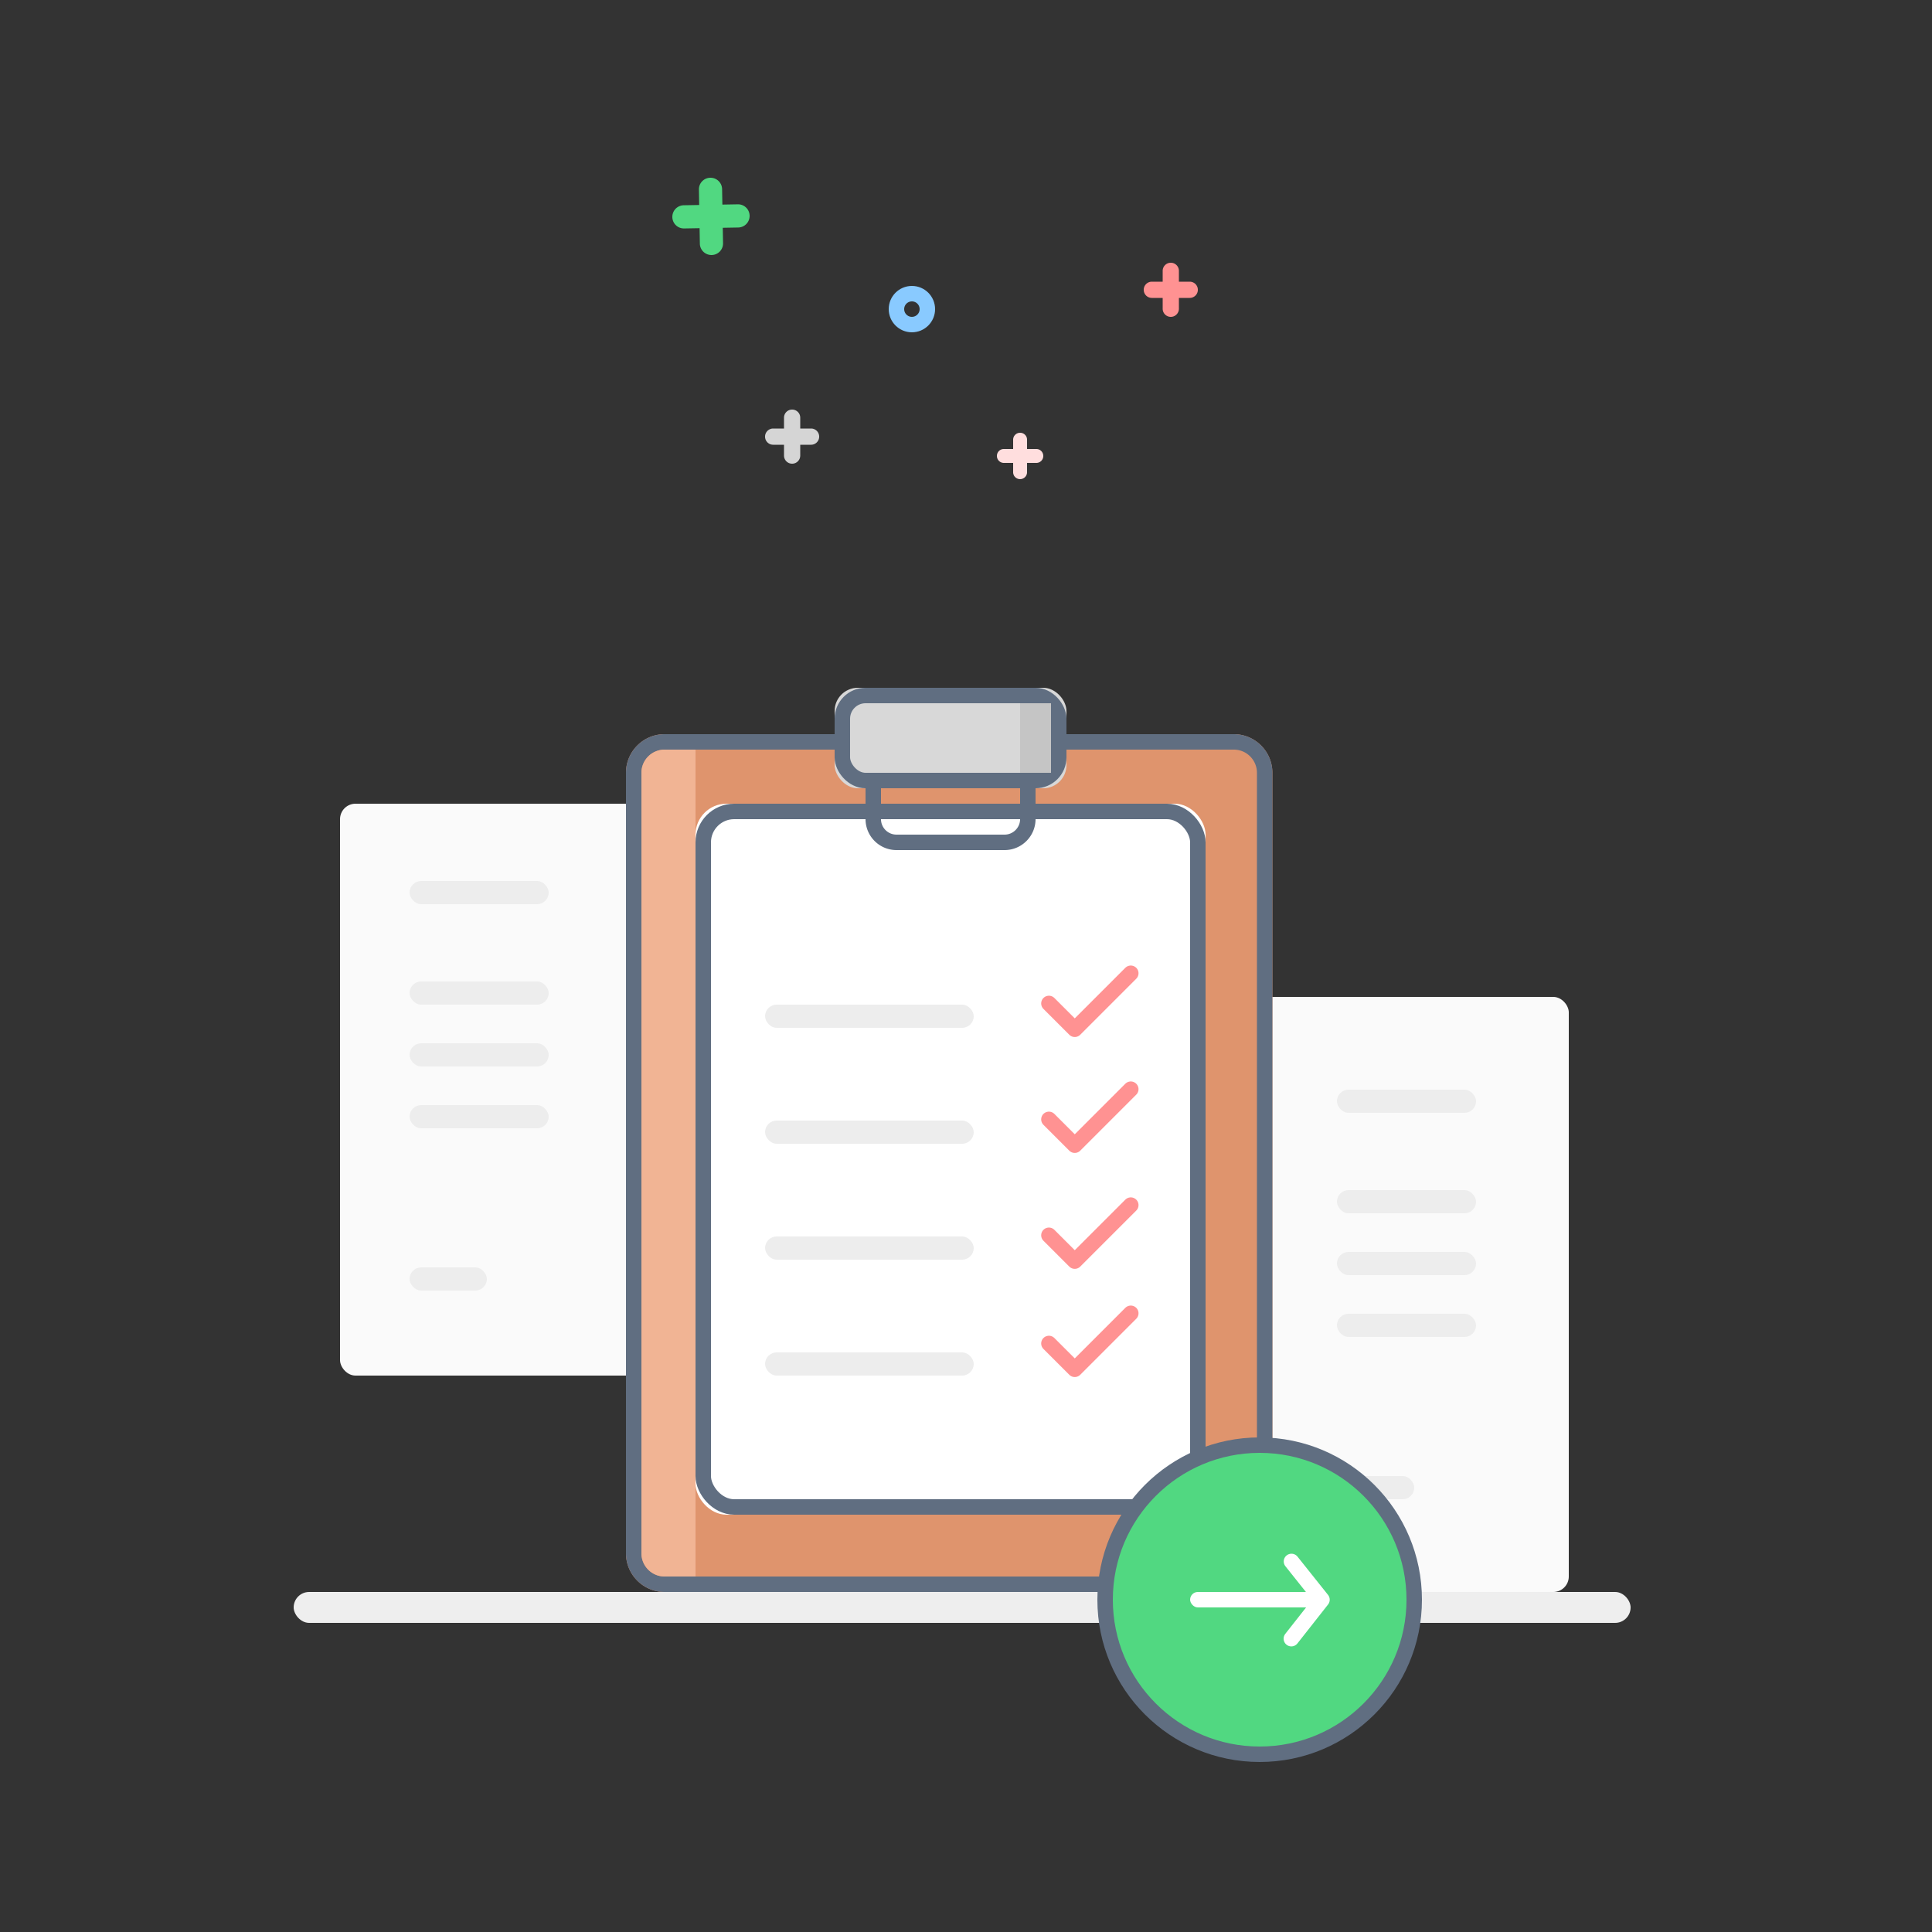 <svg xmlns="http://www.w3.org/2000/svg" xmlns:xlink="http://www.w3.org/1999/xlink" width="250" height="250" viewBox="0 0 250 250">
    <rect x="0" y="0" width="250" height="250" fill="#333333" stroke="none"/>
    <defs>
        <path id="a" d="M43 78.003A5 5 0 0 1 47.998 73h73.653a5.002 5.002 0 0 1 4.997 5.003v100.994a5 5 0 0 1-4.997 5.003H47.998A5.002 5.002 0 0 1 43 178.997V78.003z"/>
        <rect id="b" width="66" height="92" x="52" y="82" rx="4"/>
        <rect id="c" width="30" height="13" x="70" y="67" rx="3"/>
    </defs>
    <g fill="none" fill-rule="evenodd">
        <g transform="translate(38 22)">
            <rect width="44" height="74" fill="#FAFAFA" rx="2" transform="translate(6 82)"/>
            <rect width="44" height="77" fill="#FAFAFA" rx="2" transform="translate(121 107)"/>
            <use fill="#DF946D" xlink:href="#a"/>
            <path stroke="#606E81" stroke-width="2" d="M44 78.003v100.994c0 2.21 1.79 4.003 3.998 4.003h73.653a4 4 0 0 0 3.997-4.003V78.003c0-2.21-1.79-4.003-3.997-4.003H47.998A4 4 0 0 0 44 78.003z"/>
            <use fill="#FFF" xlink:href="#b"/>
            <rect width="64" height="90" x="53" y="83" stroke="#606E81" stroke-width="2" rx="4"/>
            <rect width="173" height="4" y="184" fill="#EEE" rx="2"/>
            <path fill="#D5D5D5" d="M65.55 33.45v-1.402a1.05 1.05 0 0 0-2.1 0v1.402h-1.402a1.05 1.05 0 0 0 0 2.1h1.402v1.402a1.05 1.05 0 0 0 2.1 0V35.55h1.402a1.05 1.05 0 0 0 0-2.1H65.55z"/>
            <path fill="#FFDEDE" d="M94.9 36.1v-1.202A.894.894 0 0 0 94 34c-.5 0-.9.402-.9.898V36.1h-1.202A.894.894 0 0 0 91 37c0 .5.402.9.898.9H93.1v1.202c0 .504.403.898.9.898.5 0 .9-.402.9-.898V37.9h1.202A.894.894 0 0 0 97 37c0-.5-.402-.9-.898-.9H94.9z"/>
            <path fill="#51D881" d="M55.526 7.474l2.003-.035a1.5 1.5 0 0 0 1.47-1.526 1.495 1.495 0 0 0-1.523-1.474l-2.002.035-.035-2.003a1.5 1.5 0 0 0-1.526-1.47 1.495 1.495 0 0 0-1.474 1.523l.035 2.002-2.003.035a1.5 1.5 0 0 0-1.47 1.526 1.495 1.495 0 0 0 1.523 1.474l2.002-.035.035 2.003a1.5 1.5 0 0 0 1.526 1.47 1.495 1.495 0 0 0 1.474-1.523l-.035-2.002z"/>
            <path fill="#FF9292" d="M114.55 14.45v-1.402a1.05 1.05 0 0 0-2.1 0v1.402h-1.402a1.05 1.05 0 0 0 0 2.1h1.402v1.402a1.05 1.05 0 0 0 2.1 0V16.55h1.402a1.05 1.05 0 0 0 0-2.1h-1.402z"/>
            <g>
                <use fill="#D8D8D8" xlink:href="#c"/>
                <rect width="28" height="11" x="71" y="68" stroke="#606E81" stroke-width="2" rx="3"/>
            </g>
            <path stroke="#606E81" stroke-width="2" d="M75 79v4.99A3.005 3.005 0 0 0 78.01 87h13.98c1.66 0 3.01-1.35 3.01-3.01V79H75z"/>
        </g>
        <path fill="#F1B494" d="M83 100.002A3.007 3.007 0 0 1 86.01 97H90v107h-3.99a3.011 3.011 0 0 1-3.01-3.002V100.002z"/>
        <rect width="18" height="3" x="53" y="114" fill="#EDEDED" rx="1.5"/>
        <rect width="18" height="3" x="53" y="127" fill="#EDEDED" rx="1.5"/>
        <rect width="18" height="3" x="53" y="135" fill="#EDEDED" rx="1.5"/>
        <rect width="18" height="3" x="53" y="143" fill="#EDEDED" rx="1.5"/>
        <rect width="10" height="3" x="53" y="164" fill="#EDEDED" rx="1.5"/>
        <rect width="18" height="3" x="173" y="141" fill="#EDEDED" rx="1.5"/>
        <rect width="18" height="3" x="173" y="154" fill="#EDEDED" rx="1.5"/>
        <rect width="18" height="3" x="173" y="162" fill="#EDEDED" rx="1.5"/>
        <rect width="18" height="3" x="173" y="170" fill="#EDEDED" rx="1.5"/>
        <rect width="10" height="3" x="173" y="191" fill="#EDEDED" rx="1.5"/>
        <rect width="27" height="3" x="99" y="145" fill="#EDEDED" rx="1.5"/>
        <rect width="27" height="3" x="99" y="130" fill="#EDEDED" rx="1.5"/>
        <rect width="27" height="3" x="99" y="160" fill="#EDEDED" rx="1.5"/>
        <rect width="27" height="3" x="99" y="175" fill="#EDEDED" rx="1.5"/>
        <path fill="#C5C5C5" d="M132 91h4v9h-4z"/>
        <circle cx="118" cy="40" r="2" stroke="#89CAFF" stroke-width="2"/>
        <g transform="translate(135 122)">
            <circle cx="28" cy="85" r="20" fill="#51D881" stroke="#606E81" stroke-width="2"/>
            <rect width="17" height="2" x="19" y="84" fill="#FFF" rx="1"/>
            <path stroke="#FF9292" stroke-linecap="round" stroke-linejoin="round" stroke-width="2" d="M.728 51.845l3.346 3.345 7.25-7.25M.728 37.845l3.346 3.345 7.25-7.25M.728 22.845l3.346 3.345 7.25-7.25M.728 7.845l3.346 3.345 7.25-7.25"/>
            <path stroke="#FFF" stroke-linecap="round" stroke-linejoin="round" stroke-width="2" d="M32.115 80.05l3.95 4.953-3.966 5.04"/>
        </g>
    </g>
</svg>

